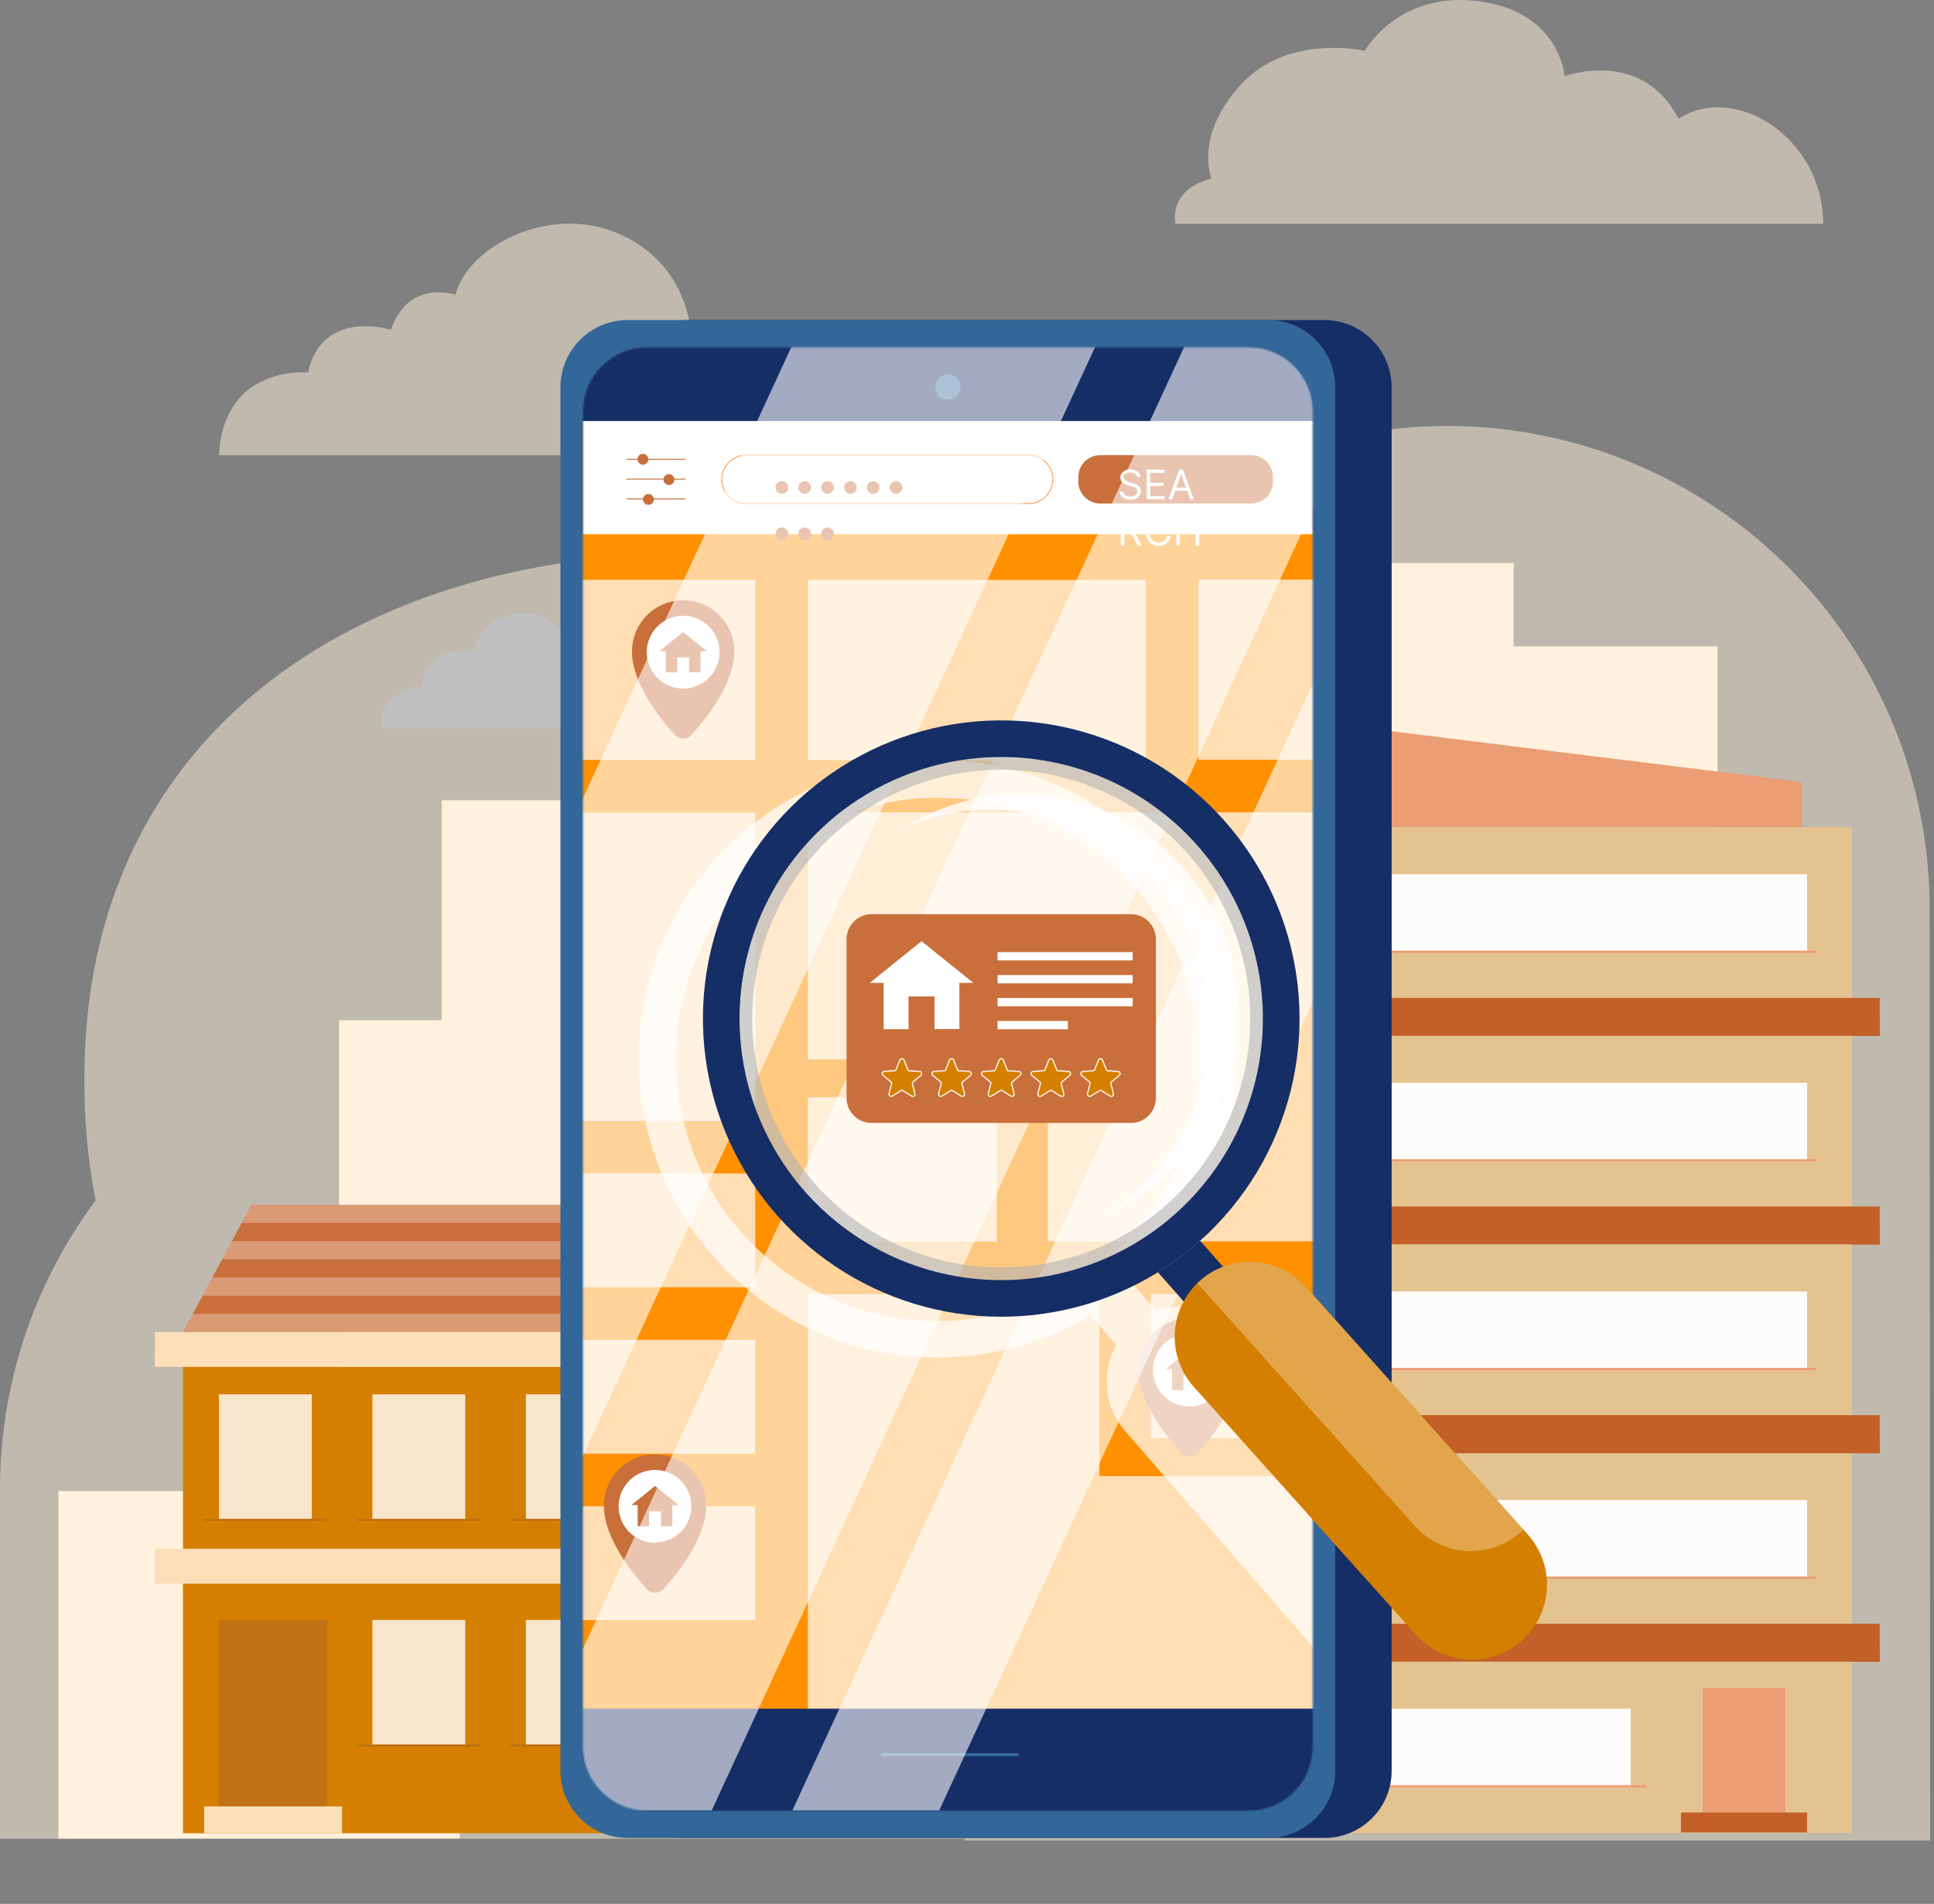 <svg width="1278" height="1258" viewBox="0 0 1278 1258" fill="none" xmlns="http://www.w3.org/2000/svg">
<rect x="0" y="0" width="1278" height="1258" fill="#808080" stroke="none"/>
<g opacity="0.5">
<path d="M637.711 986.745C638.124 944.631 630.184 902.855 614.347 863.824C598.51 824.797 575.089 789.296 545.442 759.367C515.792 729.442 480.501 705.686 441.61 689.471C402.723 673.26 361.001 664.911 318.863 664.911C276.725 664.911 235.004 673.26 196.114 689.471C157.223 705.686 121.933 729.442 92.284 759.367C62.635 789.296 39.215 824.797 23.378 863.824C7.541 902.855 -0.4 944.631 0.015 986.745V1214.95H638.112L637.711 986.745Z" fill="#FFF1DC"/>
<path d="M1275.1 603.271C1275.51 561.158 1267.57 519.377 1251.73 480.35C1235.89 441.323 1212.48 405.819 1182.83 375.892C1153.18 345.966 1117.89 322.21 1079 305.997C1040.11 289.784 998.385 281.437 956.25 281.437C914.11 281.437 872.391 289.784 833.5 305.997C794.609 322.21 759.319 345.966 729.669 375.892C700.022 405.819 676.601 441.323 660.764 480.35C644.927 519.377 636.987 561.158 637.4 603.271V1216.13H1275.47L1275.1 603.271Z" fill="#FFF1DC"/>
<path d="M873.165 711.996C873.636 765.938 863.412 819.44 843.083 869.412C822.753 919.384 792.724 964.836 754.725 1003.14C716.725 1041.46 671.513 1071.86 621.694 1092.62C571.875 1113.37 518.436 1124.05 464.462 1124.05C410.491 1124.05 357.051 1113.37 307.231 1092.62C257.412 1071.86 212.198 1041.46 174.2 1003.14C136.201 964.836 106.171 919.384 85.843 869.412C65.514 819.44 55.29 765.938 55.76 711.996C55.76 486.424 234.355 365.434 460.077 365.434C685.801 365.434 873.165 486.424 873.165 711.996Z" fill="#FFF1DC"/>
<path d="M1109.21 78.423C1084.63 31.321 1033.91 50.335 1033.91 50.335C1033.91 50.335 1030.82 5.803 973.403 0.415C922.956 -4.354 901.889 33.581 901.889 33.581C901.889 33.581 851.848 21.999 820.801 55.073C788.483 89.448 800.571 117.938 800.571 117.938C770.825 125.928 776.836 147.915 776.836 147.915H1204.76C1204.76 90.965 1146.51 54.33 1109.21 78.423Z" fill="#FFF1DC"/>
<path d="M144.684 300.774C147.782 240.666 203.554 246.116 203.554 246.116C212.85 203.504 258.335 217.873 258.335 217.873C269.675 184.149 301.001 194.74 301.001 194.74C308.561 163.06 366.379 131.132 415.365 157.578C465.995 184.923 456.697 241.749 456.697 241.749C456.697 241.749 503.176 261.414 485.64 300.774H144.684Z" fill="#FFF1DC"/>
<path d="M432.382 481.165C432.382 481.165 435.136 467.199 421.381 462.954C421.381 462.954 426.99 447.905 412.087 429.694C397.707 412.198 375.09 423.502 375.09 423.502C375.09 423.502 365.794 402.878 342.525 405.386C315.971 408.236 312.655 430.78 312.655 430.78C312.655 430.78 282.322 424.026 278.232 453.542C278.232 453.542 248.363 456.636 252.886 481.165H432.382Z" fill="white"/>
</g>
<path d="M303.76 985.227H38.562V1214.82H303.76V985.227Z" fill="#FFF1DC"/>
<path d="M560.067 528.789H291.924V1109.16H560.067V528.789Z" fill="#FFF1DC"/>
<path d="M385.248 674.12H224.035V960.017H385.248V674.12Z" fill="#FFF1DC"/>
<path d="M1000.21 371.999H838.996V657.894H1000.21V371.999Z" fill="#FFF1DC"/>
<path d="M1135.02 427.094H973.805V712.99H1135.02V427.094Z" fill="#FFF1DC"/>
<path d="M387.356 796.042H166.186L120.918 880.184H432.591L387.356 796.042Z" fill="#C96F3B"/>
<g style="mix-blend-mode:overlay" opacity="0.3">
<path d="M153.267 820.074L146.791 832.086H406.721L400.278 820.074H153.267Z" fill="white"/>
<path d="M393.798 808.058L387.355 796.042H166.187L159.711 808.058H393.798Z" fill="white"/>
<path d="M127.394 868.168L120.918 880.184H432.591L426.117 868.168H127.394Z" fill="white"/>
<path d="M419.673 856.152L413.195 844.105H140.314L133.869 856.152H419.673Z" fill="white"/>
</g>
<path d="M432.591 1046.21H120.918V1211.3H432.591V1046.21Z" fill="#D57F00"/>
<path d="M432.591 903.038H120.918V1023.38H432.591V903.038Z" fill="#D57F00"/>
<g style="mix-blend-mode:multiply" opacity="0.5">
<path d="M432.439 903.038H121.076V910.717H432.439V903.038Z" fill="#D57F00"/>
</g>
<g style="mix-blend-mode:multiply" opacity="0.5">
<path d="M432.439 1046.21H121.076V1053.89H432.439V1046.21Z" fill="#D57F00"/>
</g>
<path d="M451.092 1023.38H102.422V1046.23H451.092V1023.38Z" fill="#FCDFB9"/>
<g style="mix-blend-mode:multiply" opacity="0.7">
<path d="M451.092 1034.81H102.422V1046.24H451.092V1034.81Z" fill="#FCDFB9"/>
</g>
<path d="M451.092 880.185H102.422V903.039H451.092V880.185Z" fill="#FCDFB9"/>
<g style="mix-blend-mode:multiply" opacity="0.7">
<path d="M451.092 891.615H102.422V903.042H451.092V891.615Z" fill="#FCDFB9"/>
</g>
<path opacity="0.8" d="M206.033 921.311H144.684V1004.27H206.033V921.311Z" fill="white"/>
<path d="M134.953 1004.28H215.761" stroke="#BF7113" stroke-width="1.46" stroke-linecap="round" stroke-linejoin="round"/>
<path opacity="0.8" d="M307.455 921.311H246.105V1004.27H307.455V921.311Z" fill="white"/>
<path d="M236.367 1004.28H317.175" stroke="#BF7113" stroke-width="1.46" stroke-linecap="round" stroke-linejoin="round"/>
<path opacity="0.8" d="M408.86 921.311H347.51V1004.27H408.86V921.311Z" fill="white"/>
<path d="M337.787 1004.28H418.564" stroke="#BF7113" stroke-width="1.46" stroke-linecap="round" stroke-linejoin="round"/>
<path d="M216.32 1070.36H144.684V1193.55H216.32V1070.36Z" fill="#BF7113"/>
<path d="M226.048 1193.58H134.953V1211.32H226.048V1193.58Z" fill="#FCDFB9"/>
<path opacity="0.8" d="M307.455 1070.36H246.105V1153.32H307.455V1070.36Z" fill="white"/>
<path d="M236.367 1153.32H317.175" stroke="#BF7113" stroke-width="1.46" stroke-linecap="round" stroke-linejoin="round"/>
<path opacity="0.8" d="M408.86 1070.36H347.51V1153.32H408.86V1070.36Z" fill="white"/>
<path d="M337.787 1153.32H418.564" stroke="#BF7113" stroke-width="1.46" stroke-linecap="round" stroke-linejoin="round"/>
<path d="M1190.63 546.565H913.166V482.37L1190.63 516.743V546.565Z" fill="#EB9D73"/>
<g style="mix-blend-mode:multiply" opacity="0.4">
<path d="M1190.63 540.308H913.166V546.595H1190.63V540.308Z" fill="#EB9D73"/>
</g>
<path d="M1223.82 546.568H879.949V659.878H1223.82V546.568Z" fill="#E4C390"/>
<path d="M1242.14 659.351H861.674V684.434H1242.14V659.351Z" fill="#C26027"/>
<g style="mix-blend-mode:multiply" opacity="0.9">
<path d="M1242.14 671.895H861.674V684.438H1242.14V671.895Z" fill="#C26027"/>
</g>
<path opacity="0.95" d="M1194.13 577.625H909.633V628.848H1194.13V577.625Z" fill="white"/>
<path d="M904.303 628.848H1199.46" stroke="#EB9D73" stroke-width="1.46" stroke-linecap="round" stroke-linejoin="round"/>
<path d="M1223.82 684.438H879.949V797.748H1223.82V684.438Z" fill="#E4C390"/>
<g style="mix-blend-mode:multiply" opacity="0.5">
<path d="M1223.82 684.438H879.949V692.117H1223.82V684.438Z" fill="#E4C390"/>
</g>
<path d="M1242.14 797.189H861.674V822.273H1242.14V797.189Z" fill="#C26027"/>
<g style="mix-blend-mode:multiply" opacity="0.9">
<path d="M1242.14 809.729H861.674V822.273H1242.14V809.729Z" fill="#C26027"/>
</g>
<path opacity="0.95" d="M1194.13 715.469H909.633V766.691H1194.13V715.469Z" fill="white"/>
<path d="M904.303 766.69H1199.46" stroke="#EB9D73" stroke-width="1.46" stroke-linecap="round" stroke-linejoin="round"/>
<path d="M1223.82 822.273H879.949V935.583H1223.82V822.273Z" fill="#E4C390"/>
<g style="mix-blend-mode:multiply" opacity="0.5">
<path d="M1223.82 822.273H879.949V829.953H1223.82V822.273Z" fill="#E4C390"/>
</g>
<path opacity="0.95" d="M1194.13 853.334H909.633V904.553H1194.13V853.334Z" fill="white"/>
<path d="M904.303 904.557H1199.46" stroke="#EB9D73" stroke-width="1.46" stroke-linecap="round" stroke-linejoin="round"/>
<path d="M1223.82 960.143H879.949V1073.46H1223.82V960.143Z" fill="#E4C390"/>
<g style="mix-blend-mode:multiply" opacity="0.5">
<path d="M1223.82 960.143H879.949V967.826H1223.82V960.143Z" fill="#E4C390"/>
</g>
<path d="M1242.14 1072.9H861.674V1097.98H1242.14V1072.9Z" fill="#C26027"/>
<g style="mix-blend-mode:multiply" opacity="0.9">
<path d="M1242.14 1085.44H861.674V1097.99H1242.14V1085.44Z" fill="#C26027"/>
</g>
<path opacity="0.95" d="M1194.13 991.173H909.633V1042.39H1194.13V991.173Z" fill="white"/>
<path d="M904.303 1042.39H1199.46" stroke="#EB9D73" stroke-width="1.46" stroke-linecap="round" stroke-linejoin="round"/>
<path d="M1223.82 1097.98H879.949V1211.3H1223.82V1097.98Z" fill="#E4C390"/>
<g style="mix-blend-mode:multiply" opacity="0.5">
<path d="M1223.82 1097.98H879.949V1105.66H1223.82V1097.98Z" fill="#E4C390"/>
</g>
<path opacity="0.95" d="M1077.57 1129.04H914.16V1180.27H1077.57V1129.04Z" fill="white"/>
<path d="M904.303 1180.27H1087.42" stroke="#EB9D73" stroke-width="1.46" stroke-linecap="round" stroke-linejoin="round"/>
<path d="M1179.76 1115.36H1125.16V1197.58H1179.76V1115.36Z" fill="#EB9D73"/>
<path d="M1194.13 1197.57H1110.79V1210.77H1194.13V1197.57Z" fill="#C26027"/>
<path d="M1242.14 935.063H861.674V960.147H1242.14V935.063Z" fill="#C26027"/>
<g style="mix-blend-mode:multiply" opacity="0.9">
<path d="M1242.14 947.603H861.674V960.146H1242.14V947.603Z" fill="#C26027"/>
</g>
<path d="M919.609 1170.05V255.871C919.609 231.363 899.731 211.494 875.208 211.494H451.987C427.468 211.494 407.586 231.363 407.586 255.871V1170.05C407.586 1194.56 427.468 1214.42 451.987 1214.42H875.208C899.731 1214.42 919.609 1194.56 919.609 1170.05Z" fill="#162E66"/>
<path d="M882.37 1170.05V255.871C882.37 231.363 862.489 211.494 837.969 211.494H414.749C390.226 211.494 370.348 231.363 370.348 255.871V1170.05C370.348 1194.56 390.226 1214.42 414.749 1214.42H837.969C862.489 1214.42 882.37 1194.56 882.37 1170.05Z" fill="#336699"/>
<mask id="mask0_3028_1491" style="mask-type:luminance" maskUnits="userSpaceOnUse" x="385" y="229" width="483" height="968">
<path d="M867.467 1154.13V271.818C867.467 248.473 848.531 229.547 825.175 229.547H427.548C404.189 229.547 385.252 248.473 385.252 271.818V1154.13C385.252 1177.47 404.189 1196.4 427.548 1196.4H825.175C848.531 1196.4 867.467 1177.47 867.467 1154.13Z" fill="white"/>
</mask>
<g mask="url(#mask0_3028_1491)">
<path d="M419.211 229.544H833.601C854.795 229.544 871.99 249.983 871.99 275.191V1147.34C871.99 1172.55 854.795 1192.96 833.601 1192.96H421.878C400.684 1192.96 383.488 1172.55 383.488 1147.34V275.191C383.488 249.983 397.864 229.544 419.211 229.544Z" fill="#FF9000"/>
<path opacity="0.7" d="M499.086 502.095H361.328V383.083H499.086V502.095ZM499.086 775.326H361.328V850.546H499.086V775.326ZM499.086 885.294H361.328V960.514H499.086V885.294ZM499.086 995.257H361.328V1070.48H499.086V995.257ZM499.086 536.931H361.328V740.67H499.086V536.931ZM757.188 383.175H533.852V502.187H757.188V383.175ZM533.852 536.747V699.98H692.37V820.227H885.03V536.747H533.852ZM885.03 1138.58V975.348H726.512V855.097H533.852V1138.58H885.03ZM1015.32 382.961H791.985V501.969H1015.32V382.961ZM658.717 725.002H533.852V820.323H658.717V725.002ZM885.187 855.066H760.349V950.387H885.187V855.066Z" fill="white"/>
<path d="M785.973 931.186C800.315 931.186 811.939 919.567 811.939 905.234C811.939 890.9 800.315 879.282 785.973 879.282C771.632 879.282 760.008 890.9 760.008 905.234C760.008 919.567 771.632 931.186 785.973 931.186Z" fill="white"/>
<path d="M785.967 870.918C781.52 870.914 777.12 871.786 773.011 873.484C768.901 875.182 765.167 877.672 762.021 880.815C758.876 883.955 756.381 887.684 754.679 891.787C752.98 895.894 752.104 900.292 752.104 904.736C752.104 925.827 770.692 949.175 780.361 959.798C781.065 960.586 781.93 961.217 782.898 961.646C783.862 962.078 784.911 962.303 785.967 962.303C787.027 962.303 788.071 962.078 789.039 961.646C790.007 961.217 790.872 960.586 791.576 959.798C801.18 949.205 819.803 926.011 819.803 904.706C819.795 895.741 816.225 887.148 809.881 880.815C803.537 874.478 794.936 870.918 785.967 870.918ZM785.967 929.261C781.211 929.269 776.562 927.866 772.601 925.227C768.645 922.592 765.557 918.84 763.732 914.45C761.907 910.06 761.428 905.226 762.35 900.564C763.276 895.898 765.565 891.615 768.924 888.25C772.287 884.888 776.569 882.594 781.233 881.664C785.902 880.735 790.734 881.209 795.131 883.026C799.527 884.846 803.285 887.925 805.929 891.879C808.569 895.829 809.981 900.476 809.981 905.233C809.985 908.385 809.369 911.509 808.163 914.427C806.958 917.341 805.19 919.991 802.959 922.221C800.729 924.454 798.081 926.225 795.165 927.433C792.25 928.642 789.123 929.261 785.967 929.261Z" fill="#C96F3B"/>
<path d="M785.971 891.921L770.264 904.553H774.477V918.584L782.037 918.553V908.641H789.908V918.553L797.435 918.523V904.553H801.651L785.971 891.921Z" fill="#C96F3B"/>
<path d="M432.837 1021.15C447.178 1021.15 458.802 1009.53 458.802 995.196C458.802 980.862 447.178 969.244 432.837 969.244C418.496 969.244 406.871 980.862 406.871 995.196C406.871 1009.53 418.496 1021.15 432.837 1021.15Z" fill="white"/>
<path d="M432.844 961.007C428.402 961.007 424.002 961.883 419.896 963.581C415.79 965.282 412.059 967.772 408.918 970.912C405.777 974.052 403.286 977.78 401.583 981.884C399.884 985.987 399.008 990.385 399.008 994.825C399.008 1015.91 417.6 1039.26 427.265 1049.88C427.969 1050.67 428.83 1051.3 429.795 1051.73C430.759 1052.16 431.803 1052.39 432.86 1052.39C433.916 1052.39 434.96 1052.16 435.924 1051.73C436.889 1051.3 437.75 1050.67 438.454 1049.88C448.088 1039.29 466.711 1016.1 466.711 994.795C466.707 990.351 465.827 985.957 464.125 981.853C462.418 977.753 459.923 974.029 456.778 970.889C453.633 967.753 449.902 965.263 445.796 963.569C441.687 961.875 437.287 961.003 432.844 961.007ZM432.844 1019.35C428.088 1019.35 423.439 1017.94 419.483 1015.3C415.53 1012.66 412.446 1008.9 410.628 1004.51C408.807 1000.11 408.333 995.284 409.266 990.618C410.196 985.957 412.488 981.677 415.855 978.316C419.219 974.958 423.508 972.671 428.172 971.746C432.84 970.824 437.673 971.302 442.066 973.126C446.458 974.95 450.212 978.036 452.852 981.991C455.489 985.949 456.893 990.595 456.889 995.349C456.847 1001.69 454.295 1007.76 449.791 1012.23C445.284 1016.7 439.192 1019.21 432.844 1019.2V1019.35Z" fill="#C96F3B"/>
<path d="M432.841 981.85L417.16 994.485H421.377V1008.51L428.903 1008.48V998.573H436.774V1008.48L444.304 1008.45V994.485H448.548L432.841 981.85Z" fill="#C96F3B"/>
<path d="M451.428 456.877C465.77 456.877 477.394 445.259 477.394 430.925C477.394 416.596 465.77 404.978 451.428 404.978C437.087 404.978 425.463 416.596 425.463 430.925C425.463 445.259 437.087 456.877 451.428 456.877Z" fill="white"/>
<path d="M451.428 396.613C442.455 396.613 433.85 400.178 427.506 406.518C421.158 412.859 417.596 421.46 417.596 430.432C417.596 451.519 436.184 474.839 445.853 485.49C446.557 486.274 447.422 486.901 448.386 487.329C449.347 487.758 450.391 487.98 451.444 487.98C452.5 487.98 453.544 487.758 454.505 487.329C455.469 486.901 456.334 486.274 457.038 485.49C466.672 474.9 485.265 451.706 485.265 430.401C485.257 421.437 481.687 412.844 475.343 406.507C468.999 400.174 460.397 396.613 451.428 396.613ZM451.428 454.957C446.676 454.957 442.027 453.549 438.07 450.907C434.118 448.268 431.038 444.513 429.216 440.122C427.395 435.732 426.921 430.898 427.846 426.236C428.776 421.574 431.064 417.295 434.428 413.934C437.791 410.572 442.077 408.285 446.737 407.356C451.401 406.43 456.238 406.904 460.631 408.725C465.023 410.541 468.781 413.624 471.421 417.574C474.065 421.529 475.473 426.171 475.473 430.925C475.465 437.296 472.929 443.404 468.421 447.909C463.914 452.414 457.803 454.949 451.428 454.957Z" fill="#C96F3B"/>
<path d="M451.432 417.613L435.756 430.218H439.938V444.276L447.499 444.246V434.337H455.37V444.215H462.896V430.218H467.113L451.432 417.613Z" fill="#C96F3B"/>
<path d="M867.464 270.453H385.252V352.983H867.464V270.453Z" fill="white"/>
<path d="M877.348 221.585H375.334V278.194H877.348V221.585Z" fill="#162E66"/>
<path d="M626.342 264.041C630.945 264.041 634.675 260.311 634.675 255.71C634.675 251.11 630.945 247.38 626.342 247.38C621.738 247.38 618.008 251.11 618.008 255.71C618.008 260.311 621.738 264.041 626.342 264.041Z" fill="#336699"/>
<path d="M877.348 1129.01H375.334V1201.75H877.348V1129.01Z" fill="#162E66"/>
<path d="M582.928 1159.39H672.472" stroke="#336699" stroke-width="2" stroke-linecap="round" stroke-linejoin="round"/>
<path d="M826.774 300.737H727.006C719.047 300.737 712.596 307.184 712.596 315.137V318.296C712.596 326.249 719.047 332.696 727.006 332.696H826.774C834.733 332.696 841.184 326.249 841.184 318.296V315.137C841.184 307.184 834.733 300.737 826.774 300.737Z" fill="#C96F3B"/>
<path d="M751.322 315.241C751.207 314.277 750.744 313.528 749.929 312.995C749.118 312.462 748.12 312.195 746.941 312.195C746.076 312.195 745.319 312.335 744.672 312.614C744.029 312.893 743.528 313.277 743.168 313.766C742.812 314.255 742.633 314.81 742.633 315.432C742.633 315.952 742.759 316.4 743.004 316.774C743.26 317.142 743.581 317.45 743.976 317.698C744.37 317.939 744.783 318.139 745.215 318.297C745.648 318.45 746.046 318.573 746.405 318.669L748.387 319.202C748.896 319.335 749.459 319.519 750.082 319.754C750.71 319.989 751.311 320.309 751.885 320.715C752.462 321.115 752.937 321.629 753.312 322.258C753.687 322.886 753.874 323.657 753.874 324.571C753.874 325.625 753.599 326.576 753.044 327.427C752.497 328.277 751.697 328.953 750.645 329.455C749.596 329.956 748.322 330.207 746.826 330.207C745.43 330.207 744.217 329.982 743.195 329.531C742.181 329.08 741.381 328.452 740.796 327.646C740.218 326.84 739.889 325.904 739.816 324.838H742.254C742.315 325.574 742.564 326.183 742.996 326.666C743.432 327.141 743.987 327.497 744.653 327.732C745.326 327.96 746.049 328.074 746.826 328.074C747.725 328.074 748.537 327.928 749.252 327.637C749.971 327.338 750.542 326.926 750.959 326.399C751.38 325.866 751.586 325.244 751.586 324.533C751.586 323.886 751.406 323.359 751.043 322.953C750.683 322.546 750.205 322.216 749.616 321.962C749.026 321.708 748.387 321.487 747.702 321.296L745.3 320.611C743.777 320.173 742.571 319.548 741.68 318.735C740.792 317.923 740.348 316.86 740.348 315.546C740.348 314.455 740.643 313.502 741.232 312.69C741.829 311.871 742.633 311.237 743.635 310.786C744.645 310.329 745.77 310.101 747.014 310.101C748.273 310.101 749.39 310.326 750.369 310.776C751.345 311.221 752.122 311.83 752.692 312.604C753.27 313.379 753.576 314.258 753.607 315.241H751.322ZM757.758 329.864V310.367H769.532V312.462H760.119V319.049H768.92V321.144H760.119V327.77H769.681V329.864H757.758ZM774.586 329.864H772.111L779.274 310.367H781.715L788.878 329.864H786.398L780.571 313.451H780.418L774.586 329.864ZM775.501 322.248H785.484V324.343H775.501V322.248ZM740.654 360.459V340.962H747.243C748.77 340.962 750.017 341.222 750.997 341.742C751.977 342.256 752.7 342.964 753.17 343.865C753.637 344.766 753.874 345.791 753.874 346.94C753.874 348.089 753.637 349.108 753.17 349.996C752.7 350.884 751.977 351.583 751.005 352.09C750.037 352.592 748.793 352.842 747.282 352.842H741.948V350.71H747.205C748.246 350.71 749.084 350.558 749.719 350.253C750.362 349.948 750.825 349.517 751.112 348.959C751.403 348.394 751.548 347.721 751.548 346.94C751.548 346.159 751.403 345.477 751.112 344.893C750.821 344.309 750.354 343.859 749.711 343.541C749.069 343.218 748.223 343.056 747.167 343.056H743.015V360.459H740.654ZM749.834 351.7L754.636 360.459H751.892L747.167 351.7H749.834ZM773.507 347.054H771.146C771.005 346.375 770.76 345.779 770.412 345.265C770.067 344.751 769.65 344.319 769.153 343.97C768.667 343.614 768.124 343.348 767.527 343.17C766.93 342.993 766.306 342.903 765.66 342.903C764.477 342.903 763.406 343.202 762.449 343.798C761.496 344.395 760.739 345.274 760.173 346.436C759.614 347.597 759.335 349.022 759.335 350.71C759.335 352.398 759.614 353.823 760.173 354.984C760.739 356.146 761.496 357.025 762.449 357.622C763.406 358.218 764.477 358.517 765.66 358.517C766.306 358.517 766.93 358.427 767.527 358.25C768.124 358.072 768.667 357.809 769.153 357.46C769.65 357.104 770.067 356.669 770.412 356.155C770.76 355.635 771.005 355.038 771.146 354.366H773.507C773.328 355.362 773.006 356.254 772.535 357.041C772.065 357.828 771.483 358.497 770.783 359.05C770.083 359.595 769.298 360.011 768.43 360.297C767.565 360.582 766.643 360.725 765.66 360.725C763.995 360.725 762.514 360.319 761.221 359.506C759.924 358.694 758.906 357.539 758.164 356.041C757.418 354.543 757.046 352.766 757.046 350.71C757.046 348.654 757.418 346.877 758.164 345.379C758.906 343.881 759.924 342.726 761.221 341.913C762.514 341.101 763.995 340.695 765.66 340.695C766.643 340.695 767.565 340.838 768.43 341.123C769.298 341.409 770.083 341.828 770.783 342.38C771.483 342.926 772.065 343.592 772.535 344.379C773.006 345.16 773.328 346.052 773.507 347.054ZM777.326 360.459V340.962H779.687V349.644H790.087V340.962H792.452V360.459H790.087V351.738H779.687V360.459H777.326Z" fill="white"/>
<path d="M679.727 332.727H492.951C488.708 332.719 484.64 331.028 481.644 328.027C478.645 325.025 476.961 320.957 476.961 316.717C476.961 312.479 478.648 308.414 481.644 305.417C484.644 302.421 488.712 300.737 492.951 300.737H679.727C683.97 300.737 688.038 302.42 691.041 305.416C694.045 308.412 695.736 312.476 695.744 316.717C695.736 320.961 694.045 325.028 691.045 328.029C688.041 331.03 683.97 332.719 679.727 332.727Z" fill="white" stroke="#FFA766" stroke-width="0.7" stroke-linecap="round" stroke-linejoin="round"/>
<path d="M516.664 326.285C515.895 326.285 515.195 326.097 514.56 325.723C513.925 325.342 513.416 324.835 513.037 324.2C512.662 323.565 512.475 322.864 512.475 322.096C512.475 321.322 512.662 320.62 513.037 319.992C513.416 319.357 513.925 318.853 514.56 318.478C515.195 318.098 515.895 317.907 516.664 317.907C517.441 317.907 518.141 318.098 518.769 318.478C519.404 318.853 519.909 319.357 520.284 319.992C520.667 320.62 520.858 321.322 520.858 322.096C520.858 322.864 520.667 323.565 520.284 324.2C519.909 324.835 519.404 325.342 518.769 325.723C518.141 326.097 517.441 326.285 516.664 326.285ZM531.752 326.285C530.986 326.285 530.282 326.097 529.647 325.723C529.012 325.342 528.503 324.835 528.124 324.2C527.749 323.565 527.562 322.864 527.562 322.096C527.562 321.322 527.749 320.62 528.124 319.992C528.503 319.357 529.012 318.853 529.647 318.478C530.282 318.098 530.986 317.907 531.752 317.907C532.528 317.907 533.229 318.098 533.856 318.478C534.491 318.853 534.997 319.357 535.372 319.992C535.754 320.62 535.945 321.322 535.945 322.096C535.945 322.864 535.754 323.565 535.372 324.2C534.997 324.835 534.491 325.342 533.856 325.723C533.229 326.097 532.528 326.285 531.752 326.285ZM546.839 326.285C546.074 326.285 545.37 326.097 544.735 325.723C544.099 325.342 543.594 324.835 543.212 324.2C542.837 323.565 542.649 322.864 542.649 322.096C542.649 321.322 542.837 320.62 543.212 319.992C543.594 319.357 544.099 318.853 544.735 318.478C545.37 318.098 546.074 317.907 546.839 317.907C547.616 317.907 548.316 318.098 548.947 318.478C549.583 318.853 550.084 319.357 550.459 319.992C550.841 320.62 551.033 321.322 551.033 322.096C551.033 322.864 550.841 323.565 550.459 324.2C550.084 324.835 549.583 325.342 548.947 325.723C548.316 326.097 547.616 326.285 546.839 326.285ZM561.93 326.285C561.161 326.285 560.457 326.097 559.822 325.723C559.187 325.342 558.682 324.835 558.299 324.2C557.924 323.565 557.736 322.864 557.736 322.096C557.736 321.322 557.924 320.62 558.299 319.992C558.682 319.357 559.187 318.853 559.822 318.478C560.457 318.098 561.161 317.907 561.93 317.907C562.703 317.907 563.403 318.098 564.035 318.478C564.67 318.853 565.175 319.357 565.55 319.992C565.929 320.62 566.12 321.322 566.12 322.096C566.12 322.864 565.929 323.565 565.55 324.2C565.175 324.835 564.67 325.342 564.035 325.723C563.403 326.097 562.703 326.285 561.93 326.285ZM577.017 326.285C576.248 326.285 575.548 326.097 574.913 325.723C574.278 325.342 573.769 324.835 573.386 324.2C573.011 323.565 572.824 322.864 572.824 322.096C572.824 321.322 573.011 320.62 573.386 319.992C573.769 319.357 574.278 318.853 574.913 318.478C575.548 318.098 576.248 317.907 577.017 317.907C577.79 317.907 578.494 318.098 579.122 318.478C579.757 318.853 580.262 319.357 580.637 319.992C581.016 320.62 581.207 321.322 581.207 322.096C581.207 322.864 581.016 323.565 580.637 324.2C580.262 324.835 579.757 325.342 579.122 325.723C578.494 326.097 577.79 326.285 577.017 326.285ZM592.105 326.285C591.336 326.285 590.635 326.097 590 325.723C589.365 325.342 588.856 324.835 588.474 324.2C588.099 323.565 587.915 322.864 587.915 322.096C587.915 321.322 588.099 320.62 588.474 319.992C588.856 319.357 589.365 318.853 590 318.478C590.635 318.098 591.336 317.907 592.105 317.907C592.878 317.907 593.582 318.098 594.209 318.478C594.844 318.853 595.349 319.357 595.724 319.992C596.103 320.62 596.295 321.322 596.295 322.096C596.295 322.864 596.103 323.565 595.724 324.2C595.349 324.835 594.844 325.342 594.209 325.723C593.582 326.097 592.878 326.285 592.105 326.285ZM516.664 356.879C515.895 356.879 515.195 356.692 514.56 356.317C513.925 355.936 513.416 355.429 513.037 354.794C512.662 354.16 512.475 353.458 512.475 352.69C512.475 351.916 512.662 351.215 513.037 350.586C513.416 349.952 513.925 349.447 514.56 349.073C515.195 348.692 515.895 348.502 516.664 348.502C517.441 348.502 518.141 348.692 518.769 349.073C519.404 349.447 519.909 349.952 520.284 350.586C520.667 351.215 520.858 351.916 520.858 352.69C520.858 353.458 520.667 354.16 520.284 354.794C519.909 355.429 519.404 355.936 518.769 356.317C518.141 356.692 517.441 356.879 516.664 356.879ZM531.752 356.879C530.986 356.879 530.282 356.692 529.647 356.317C529.012 355.936 528.503 355.429 528.124 354.794C527.749 354.16 527.562 353.458 527.562 352.69C527.562 351.916 527.749 351.215 528.124 350.586C528.503 349.952 529.012 349.447 529.647 349.073C530.282 348.692 530.986 348.502 531.752 348.502C532.528 348.502 533.229 348.692 533.856 349.073C534.491 349.447 534.997 349.952 535.372 350.586C535.754 351.215 535.945 351.916 535.945 352.69C535.945 353.458 535.754 354.16 535.372 354.794C534.997 355.429 534.491 355.936 533.856 356.317C533.229 356.692 532.528 356.879 531.752 356.879ZM546.839 356.879C546.074 356.879 545.37 356.692 544.735 356.317C544.099 355.936 543.594 355.429 543.212 354.794C542.837 354.16 542.649 353.458 542.649 352.69C542.649 351.916 542.837 351.215 543.212 350.586C543.594 349.952 544.099 349.447 544.735 349.073C545.37 348.692 546.074 348.502 546.839 348.502C547.616 348.502 548.316 348.692 548.947 349.073C549.583 349.447 550.084 349.952 550.459 350.586C550.841 351.215 551.033 351.916 551.033 352.69C551.033 353.458 550.841 354.16 550.459 354.794C550.084 355.429 549.583 355.936 548.947 356.317C548.316 356.692 547.616 356.879 546.839 356.879Z" fill="#C96F3B"/>
<path d="M414.279 303.468H452.604" stroke="#C96F3B" stroke-width="0.64" stroke-linecap="round" stroke-linejoin="round"/>
<path d="M414.279 316.535H452.604" stroke="#C96F3B" stroke-width="0.64" stroke-linecap="round" stroke-linejoin="round"/>
<path d="M414.279 329.633H452.604" stroke="#C96F3B" stroke-width="0.64" stroke-linecap="round" stroke-linejoin="round"/>
<path d="M424.843 307.06C426.829 307.06 428.436 305.451 428.436 303.467C428.436 301.483 426.829 299.875 424.843 299.875C422.857 299.875 421.25 301.483 421.25 303.467C421.25 305.451 422.857 307.06 424.843 307.06Z" fill="#C96F3B"/>
<path d="M445.643 316.875C445.643 317.585 445.429 318.28 445.035 318.87C444.64 319.461 444.078 319.922 443.424 320.193C442.766 320.465 442.042 320.537 441.346 320.398C440.65 320.259 440.007 319.917 439.506 319.415C439.004 318.912 438.66 318.272 438.522 317.575C438.384 316.879 438.453 316.157 438.725 315.5C438.997 314.844 439.46 314.283 440.049 313.888C440.642 313.493 441.335 313.282 442.046 313.282C442.999 313.282 443.913 313.661 444.587 314.335C445.264 315.008 445.643 315.922 445.643 316.875Z" fill="#C96F3B"/>
<path d="M432.094 330.001C432.094 330.712 431.88 331.406 431.486 331.997C431.092 332.588 430.529 333.048 429.875 333.32C429.217 333.592 428.494 333.663 427.797 333.525C427.101 333.386 426.458 333.044 425.957 332.541C425.455 332.039 425.111 331.399 424.973 330.702C424.836 330.005 424.904 329.283 425.176 328.626C425.448 327.97 425.911 327.409 426.5 327.015C427.093 326.62 427.786 326.409 428.497 326.409C429.45 326.409 430.365 326.787 431.038 327.461C431.715 328.135 432.094 329.049 432.094 330.001Z" fill="#C96F3B"/>
<g style="mix-blend-mode:soft-light" opacity="0.6">
<path d="M379.451 539.906L380.846 971.382L725.548 225.178H524.829L379.451 539.906Z" fill="white"/>
<path d="M871.584 271.196C871.584 245.771 854.358 225.178 833.068 225.178H784.393L381.252 1097.95L381.438 1150.41C381.438 1175.8 398.667 1196.4 419.953 1196.4H470.239L871.584 327.341V271.196Z" fill="white"/>
<path d="M871.643 652.845V442.73L523.529 1196.4H620.573L871.643 652.845Z" fill="white"/>
</g>
<g style="mix-blend-mode:multiply" opacity="0.7">
<path d="M957.716 1116.01C959.285 1114.61 960.765 1113.12 962.147 1111.55C962.549 1111.11 962.923 1110.65 963.264 1110.22C964.37 1108.95 965.403 1107.63 966.36 1106.25L967.106 1105.17C968.189 1103.45 969.172 1101.67 970.048 1099.84L970.419 1098.91C971.154 1097.32 971.785 1095.69 972.309 1094.02C972.309 1093.61 972.589 1093.21 972.711 1092.78C973.867 1088.83 974.533 1084.75 974.697 1080.64C974.712 1080.35 974.712 1080.06 974.697 1079.77C974.697 1077.85 974.697 1075.9 974.51 1073.98C974.51 1073.83 974.51 1073.67 974.51 1073.52C974.303 1071.35 973.94 1069.2 973.427 1067.08C971.575 1059.3 967.852 1052.09 962.579 1046.08L818.223 880.184C811.637 872.658 802.929 867.3 793.24 864.814C783.552 862.325 773.336 862.825 763.938 866.248L748.973 848.752C787.394 815.439 811.469 768.595 816.187 717.98C820.909 667.366 805.902 616.881 774.304 577.051C742.702 537.217 696.943 511.109 646.557 504.164C596.172 497.219 545.048 509.969 503.838 539.764C462.629 569.559 434.513 614.097 425.345 664.1C416.177 714.102 426.665 765.711 454.628 808.173C482.591 850.634 525.867 880.677 575.441 892.039C625.019 903.401 677.069 895.206 720.746 869.159L737.54 888.792C736.626 890.452 735.799 892.158 735.061 893.902C733.369 898.051 732.233 902.403 731.682 906.847C731.697 906.962 731.697 907.076 731.682 907.187C731.185 911.513 731.257 915.888 731.9 920.194C731.885 920.461 731.885 920.733 731.9 921.001C732.206 922.848 732.619 924.68 733.14 926.481C733.14 926.791 733.293 927.131 733.389 927.441C734.012 929.445 734.758 931.41 735.619 933.326C735.619 933.636 735.929 933.912 736.052 934.191C736.828 935.793 737.689 937.353 738.623 938.868L739.522 940.294C740.705 942.088 741.998 943.805 743.394 945.434L887.598 1111.3C896.115 1121.14 908.172 1127.23 921.155 1128.24C927.74 1128.72 934.36 1127.9 940.627 1125.83C946.899 1123.75 952.696 1120.45 957.685 1116.13L957.716 1116.01ZM606.197 872.317C572.089 869.652 539.538 856.936 512.662 835.78C485.786 814.62 465.793 785.972 455.209 753.458C444.626 720.944 443.929 686.021 453.204 653.109C462.479 620.197 481.313 590.773 507.324 568.561C533.332 546.35 565.347 532.345 599.321 528.318C633.295 524.295 667.698 530.429 698.182 545.948C728.667 561.467 753.863 585.675 770.581 615.508C787.298 645.342 794.786 679.458 792.104 713.544C788.515 759.237 766.911 801.633 732.046 831.409C697.184 861.185 651.914 875.901 606.197 872.317Z" fill="white"/>
</g>
</g>
<path opacity="0.5" d="M789.861 801.205C860.683 730.421 860.683 615.658 789.861 544.87C719.036 474.086 604.211 474.086 533.389 544.87C462.563 615.658 462.563 730.421 533.389 801.205C604.211 871.989 719.036 871.989 789.861 801.205Z" fill="white"/>
<g style="mix-blend-mode:multiply" opacity="0.6">
<path d="M673.101 492.126C637.305 489.858 601.64 498.249 570.616 516.242C539.592 534.231 514.602 561.013 498.807 593.198C483.011 625.383 477.119 661.527 481.875 697.058C486.635 732.59 501.826 765.915 525.53 792.815C549.238 819.719 580.392 838.989 615.059 848.194C649.722 857.4 686.34 856.126 720.279 844.531C754.219 832.939 783.958 811.546 805.733 783.059C827.509 754.576 840.343 720.276 842.615 684.499C844.123 660.743 840.936 636.921 833.233 614.396C825.531 591.871 813.466 571.086 797.725 553.219C781.983 535.356 762.874 520.766 741.493 510.284C720.107 499.801 696.87 493.633 673.101 492.126ZM651.195 837.138C618.717 835.077 587.586 823.436 561.727 803.691C535.872 783.943 516.458 756.977 505.935 726.203C495.413 695.425 494.257 662.223 502.618 630.791C510.974 599.363 528.469 571.113 552.892 549.62C577.312 528.124 607.563 514.353 639.815 510.043C672.067 505.729 704.875 511.075 734.089 525.401C763.303 539.723 787.612 562.386 803.939 590.517C820.27 618.649 827.884 650.987 825.822 683.444C823.051 726.968 803.097 767.609 770.347 796.433C737.601 825.253 694.742 839.896 651.195 837.138Z" fill="#B2B2B2"/>
</g>
<path opacity="0.8" d="M683.198 525.076C653.199 523.137 623.346 530.644 597.836 546.538C631.362 532.285 669.037 531.218 703.317 543.547C737.601 555.873 765.958 580.689 782.714 613.02C799.469 645.354 803.387 682.817 793.688 717.916C783.984 753.012 761.378 783.155 730.388 802.303C760.379 789.622 785.205 767.188 800.847 738.644C816.489 710.095 822.025 677.107 816.565 645.025C811.105 612.939 794.962 583.637 770.756 561.866C746.551 540.094 715.699 527.133 683.198 525.076Z" fill="white"/>
<path d="M674.091 476.392C635.177 473.925 596.409 483.05 562.683 502.612C528.958 522.169 501.794 551.287 484.629 586.276C467.464 621.268 461.067 660.559 466.244 699.184C471.421 737.809 487.947 774.029 513.725 803.27C539.503 832.507 573.374 853.449 611.063 863.445C648.749 873.438 688.555 872.038 725.444 859.422C762.338 846.806 794.655 823.535 818.314 792.558C841.972 761.581 855.908 724.287 858.356 685.394C861.632 633.261 844.061 581.962 809.509 542.77C774.957 503.579 726.248 479.704 674.091 476.392ZM650.666 845.532C616.527 843.368 583.797 831.134 556.611 810.379C529.428 789.621 509.015 761.275 497.949 728.922C486.887 696.572 485.67 661.664 494.456 628.622C503.241 595.58 521.63 565.881 547.305 543.287C572.976 520.689 604.777 506.21 638.682 501.675C672.587 497.143 707.078 502.761 737.788 517.821C768.502 532.881 794.055 556.702 811.22 586.276C828.385 615.853 836.389 649.851 834.22 683.971C831.312 729.721 810.34 772.446 775.918 802.742C741.496 833.042 696.441 848.431 650.666 845.532Z" fill="#162E66"/>
<g style="mix-blend-mode:multiply" opacity="0.4">
<path d="M673.101 492.126C637.305 489.858 601.64 498.249 570.616 516.242C539.592 534.231 514.602 561.013 498.807 593.198C483.011 625.383 477.119 661.527 481.875 697.058C486.635 732.59 501.826 765.915 525.53 792.815C549.238 819.719 580.392 838.989 615.059 848.194C649.722 857.4 686.34 856.126 720.279 844.531C754.219 832.939 783.958 811.546 805.733 783.059C827.509 754.576 840.343 720.276 842.615 684.499C844.123 660.743 840.936 636.921 833.233 614.396C825.531 591.871 813.466 571.086 797.725 553.219C781.983 535.356 762.874 520.766 741.493 510.284C720.107 499.801 696.87 493.633 673.101 492.126ZM650.667 845.533C616.528 843.368 583.794 831.134 556.611 810.38C529.429 789.622 509.015 761.276 497.95 728.922C486.888 696.573 485.671 661.668 494.456 628.623C503.241 595.581 521.631 565.881 547.302 543.287C572.977 520.689 604.777 506.211 638.683 501.679C672.588 497.143 707.079 502.765 737.789 517.821C768.499 532.881 794.055 556.703 811.22 586.28C828.381 615.853 836.386 649.851 834.22 683.972C831.312 729.722 810.34 772.447 775.918 802.743C741.497 833.043 696.441 848.432 650.667 845.533Z" fill="#162E66"/>
</g>
<path d="M793.072 819.829C784.417 827.581 775.084 834.545 765.189 840.641L812.935 894.835C814.442 896.544 816.271 897.94 818.318 898.942C820.369 899.948 822.592 900.537 824.869 900.682C827.146 900.824 829.426 900.518 831.584 899.78C833.742 899.046 835.732 897.891 837.442 896.384C839.157 894.877 840.553 893.045 841.556 890.999C842.558 888.953 843.151 886.731 843.293 884.456C843.438 882.18 843.132 879.901 842.394 877.744C841.655 875.587 840.5 873.595 838.992 871.885L793.072 819.829Z" fill="#162E66"/>
<g style="mix-blend-mode:multiply" opacity="0.4">
<path d="M793.072 819.829C784.417 827.581 775.084 834.545 765.189 840.641L771.384 847.639C781.249 841.463 790.577 834.469 799.271 826.736L793.072 819.829Z" fill="#162E66"/>
</g>
<path d="M935.783 1080.24L789.069 916.539C784.692 911.701 781.313 906.048 779.128 899.903C776.94 893.757 775.991 887.241 776.331 880.724C776.668 874.211 778.294 867.829 781.107 861.943C783.919 856.057 787.868 850.784 792.727 846.428C797.564 842.068 803.215 838.703 809.356 836.527C815.494 834.347 822.006 833.402 828.511 833.743C835.02 834.079 841.394 835.701 847.276 838.504C853.153 841.307 858.425 845.242 862.784 850.084L1009.46 1013.78C1013.82 1018.62 1017.19 1024.26 1019.37 1030.4C1021.55 1036.54 1022.5 1043.04 1022.15 1049.55C1021.82 1056.05 1020.2 1062.42 1017.39 1068.3C1014.59 1074.18 1010.65 1079.44 1005.81 1083.8C1000.9 1088.21 995.16 1091.61 988.927 1093.78C982.69 1095.95 976.082 1096.85 969.493 1096.43C956.552 1095.63 944.446 1089.79 935.783 1080.14V1080.24Z" fill="#D57F00"/>
<g style="mix-blend-mode:overlay" opacity="0.3">
<path d="M968.75 1024.78C975.343 1025.2 981.959 1024.29 988.199 1022.13C994.44 1019.95 1000.18 1016.56 1005.09 1012.14C1005.62 1011.67 1006.09 1011.15 1006.58 1010.65L862.783 850.179C858.429 845.329 853.168 841.386 847.29 838.576C841.413 835.765 835.038 834.136 828.53 833.788C822.025 833.44 815.513 834.377 809.371 836.549C803.226 838.717 797.571 842.075 792.727 846.431L791.238 847.918L935.071 1008.39C943.699 1018.07 955.802 1023.96 968.75 1024.78Z" fill="white"/>
</g>
<g style="mix-blend-mode:multiply" opacity="0.5">
<path d="M1007.92 1053.36C1003.08 1057.72 997.426 1061.08 991.288 1063.26C985.147 1065.44 978.638 1066.38 972.13 1066.04C965.625 1065.7 959.246 1064.09 953.369 1061.28C947.488 1058.48 942.219 1054.55 937.861 1049.7L791.025 886.035C785.66 880.085 781.822 872.922 779.836 865.166C776.45 873.744 775.524 883.098 777.166 892.173C778.807 901.252 782.955 909.688 789.134 916.542L935.844 1080.24C943.267 1088.48 953.239 1094 964.171 1095.91C975.103 1097.82 986.356 1096.01 996.136 1090.76C1005.91 1085.52 1013.65 1077.15 1018.11 1067C1022.56 1056.84 1023.48 1045.49 1020.71 1034.75C1017.95 1041.86 1013.57 1048.23 1007.92 1053.36Z" fill="#D57F00"/>
</g>
<path d="M747.244 604.04H575.992C566.839 604.04 559.416 611.459 559.416 620.611V725.435C559.416 734.586 566.839 742.005 575.992 742.005H747.244C756.4 742.005 763.823 734.586 763.823 725.435V620.611C763.823 611.459 756.4 604.04 747.244 604.04Z" fill="#C96F3B"/>
<path d="M597.029 700.6L599.662 707.166C599.739 707.357 599.865 707.522 600.029 707.64C600.194 707.763 600.389 707.831 600.592 707.847L607.69 708.344C607.896 708.363 608.099 708.443 608.264 708.577C608.428 708.707 608.551 708.883 608.616 709.086C608.685 709.285 608.688 709.503 608.635 709.705C608.577 709.908 608.466 710.092 608.306 710.233L602.853 714.784C602.7 714.914 602.585 715.086 602.524 715.277C602.463 715.469 602.459 715.675 602.513 715.87L604.219 722.742C604.284 722.953 604.28 723.178 604.212 723.389C604.143 723.595 604.013 723.779 603.833 723.909C603.657 724.039 603.442 724.111 603.221 724.111C603.002 724.115 602.788 724.046 602.604 723.92L596.597 720.172C596.429 720.054 596.226 719.989 596.023 719.989C595.817 719.989 595.618 720.054 595.449 720.172L589.438 723.92C589.254 724.027 589.044 724.081 588.833 724.073C588.619 724.062 588.416 723.989 588.244 723.863C588.072 723.74 587.942 723.565 587.865 723.366C587.793 723.167 587.777 722.949 587.827 722.742L589.56 715.87C589.61 715.671 589.603 715.465 589.537 715.273C589.469 715.078 589.35 714.91 589.189 714.784L583.767 710.172C583.595 710.038 583.465 709.854 583.4 709.644C583.335 709.438 583.339 709.212 583.408 709.006C583.477 708.799 583.607 708.615 583.783 708.489C583.959 708.359 584.169 708.286 584.387 708.283L591.451 707.786C591.653 707.77 591.849 707.698 592.013 707.579C592.178 707.457 592.308 707.292 592.38 707.105L595.017 700.538C595.101 700.34 595.246 700.171 595.43 700.057C595.614 699.938 595.828 699.881 596.042 699.888C596.26 699.896 596.471 699.965 596.647 700.095C596.823 700.221 596.957 700.397 597.029 700.6ZM627.828 700.6L625.165 707.166C625.092 707.357 624.966 707.525 624.801 707.644C624.637 707.766 624.438 707.835 624.235 707.847L617.168 708.344C616.957 708.363 616.758 708.443 616.594 708.577C616.429 708.707 616.307 708.883 616.242 709.086C616.173 709.285 616.169 709.503 616.222 709.705C616.28 709.908 616.391 710.092 616.548 710.233L622.004 714.784C622.153 714.918 622.26 715.09 622.322 715.281C622.383 715.472 622.391 715.675 622.345 715.87L620.607 722.742C620.554 722.957 620.565 723.178 620.642 723.381C620.715 723.588 620.848 723.767 621.028 723.893C621.204 724.02 621.415 724.092 621.633 724.096C621.855 724.1 622.069 724.039 622.249 723.92L628.23 720.172C628.402 720.05 628.608 719.985 628.819 719.985C629.029 719.985 629.236 720.05 629.408 720.172L635.389 723.92C635.572 724.039 635.787 724.1 636.005 724.096C636.223 724.092 636.433 724.02 636.613 723.893C636.789 723.767 636.923 723.588 637 723.381C637.072 723.178 637.084 722.957 637.03 722.742L635.297 715.87C635.251 715.675 635.259 715.472 635.316 715.281C635.377 715.09 635.488 714.918 635.637 714.784L641.09 710.233C641.247 710.092 641.362 709.908 641.415 709.705C641.472 709.503 641.465 709.285 641.4 709.086C641.335 708.883 641.208 708.707 641.044 708.577C640.879 708.443 640.68 708.363 640.47 708.344L633.407 707.847C633.2 707.835 633.005 707.766 632.84 707.644C632.672 707.525 632.546 707.357 632.477 707.166L629.81 700.6C629.737 700.397 629.603 700.221 629.427 700.095C629.247 699.973 629.037 699.904 628.819 699.904C628.601 699.904 628.39 699.973 628.214 700.095C628.034 700.221 627.9 700.397 627.828 700.6ZM660.608 700.6L657.976 707.166C657.899 707.357 657.773 707.522 657.608 707.64C657.444 707.763 657.249 707.831 657.046 707.847L649.952 708.344C649.741 708.363 649.542 708.443 649.374 708.577C649.209 708.707 649.087 708.883 649.022 709.086C648.957 709.285 648.949 709.503 649.007 709.705C649.06 709.908 649.175 710.092 649.332 710.233L654.784 714.784C654.937 714.914 655.052 715.086 655.113 715.277C655.175 715.469 655.178 715.675 655.125 715.87L653.422 722.742C653.353 722.953 653.357 723.178 653.426 723.389C653.495 723.595 653.625 723.779 653.805 723.909C653.981 724.039 654.195 724.111 654.417 724.111C654.635 724.115 654.853 724.046 655.033 723.92L661.044 720.172C661.213 720.054 661.412 719.989 661.618 719.989C661.821 719.989 662.024 720.054 662.188 720.172L668.2 723.92C668.383 724.027 668.594 724.081 668.808 724.073C669.018 724.062 669.225 723.989 669.397 723.863C669.566 723.74 669.699 723.565 669.772 723.366C669.845 723.167 669.86 722.949 669.81 722.742L668.077 715.87C668.027 715.671 668.035 715.465 668.104 715.273C668.169 715.078 668.288 714.91 668.448 714.784L673.87 710.233C674.046 710.099 674.172 709.916 674.238 709.709C674.303 709.499 674.299 709.277 674.234 709.067C674.165 708.86 674.035 708.68 673.859 708.55C673.683 708.42 673.468 708.348 673.25 708.344L666.187 707.847C665.984 707.831 665.789 707.763 665.624 707.64C665.46 707.522 665.334 707.357 665.257 707.166L662.625 700.6C662.544 700.401 662.403 700.229 662.223 700.106C662.047 699.984 661.832 699.919 661.618 699.919C661.4 699.919 661.19 699.984 661.01 700.106C660.83 700.229 660.688 700.401 660.608 700.6ZM693.392 700.6L690.756 707.166C690.683 707.357 690.557 707.522 690.392 707.64C690.228 707.763 690.033 707.831 689.83 707.847L682.763 708.344C682.545 708.348 682.334 708.42 682.158 708.55C681.982 708.68 681.852 708.86 681.783 709.067C681.714 709.277 681.714 709.499 681.779 709.709C681.84 709.916 681.971 710.099 682.143 710.233L687.565 714.784C687.725 714.91 687.848 715.078 687.913 715.273C687.978 715.465 687.986 715.671 687.94 715.87L686.202 722.742C686.157 722.949 686.168 723.167 686.241 723.366C686.317 723.565 686.447 723.74 686.62 723.863C686.792 723.989 686.995 724.062 687.209 724.073C687.419 724.081 687.63 724.027 687.813 723.92L693.825 720.172C693.993 720.054 694.192 719.989 694.399 719.989C694.605 719.989 694.804 720.054 694.973 720.172L700.984 723.92C701.164 724.046 701.378 724.115 701.6 724.111C701.818 724.111 702.032 724.039 702.212 723.909C702.388 723.779 702.522 723.595 702.591 723.389C702.66 723.178 702.66 722.953 702.595 722.742L700.888 715.87C700.838 715.675 700.842 715.469 700.9 715.277C700.961 715.086 701.076 714.914 701.229 714.784L706.685 710.233C706.842 710.092 706.957 709.908 707.01 709.705C707.064 709.503 707.06 709.285 706.995 709.086C706.926 708.883 706.804 708.707 706.639 708.577C706.474 708.443 706.275 708.363 706.065 708.344L698.967 707.847C698.764 707.831 698.569 707.763 698.405 707.64C698.24 707.522 698.114 707.357 698.037 707.166L695.405 700.6C695.325 700.401 695.187 700.229 695.007 700.106C694.827 699.984 694.617 699.919 694.399 699.919C694.18 699.919 693.97 699.984 693.79 700.106C693.61 700.229 693.473 700.401 693.392 700.6ZM726.203 700.6L723.54 707.166C723.467 707.357 723.341 707.525 723.176 707.644C723.012 707.766 722.813 707.835 722.61 707.847L715.547 708.344C715.336 708.363 715.134 708.443 714.969 708.577C714.804 708.707 714.682 708.883 714.617 709.086C714.552 709.285 714.544 709.503 714.598 709.705C714.655 709.908 714.766 710.092 714.927 710.233L720.379 714.784C720.529 714.918 720.64 715.09 720.697 715.281C720.758 715.472 720.766 715.675 720.72 715.87L718.983 722.742C718.929 722.957 718.941 723.178 719.017 723.381C719.09 723.588 719.228 723.767 719.404 723.893C719.58 724.02 719.794 724.092 720.012 724.096C720.23 724.1 720.444 724.039 720.628 723.92L726.605 720.172C726.781 720.05 726.984 719.985 727.194 719.985C727.405 719.985 727.611 720.05 727.783 720.172L733.764 723.92C733.948 724.039 734.162 724.1 734.38 724.096C734.598 724.092 734.809 724.02 734.988 723.893C735.164 723.767 735.298 723.588 735.375 723.381C735.448 723.178 735.459 722.957 735.406 722.742L733.672 715.87C733.626 715.675 733.634 715.472 733.695 715.281C733.753 715.09 733.863 714.918 734.013 714.784L739.465 710.233C739.622 710.092 739.737 709.908 739.791 709.705C739.848 709.503 739.84 709.285 739.775 709.086C739.71 708.883 739.588 708.707 739.419 708.577C739.255 708.443 739.056 708.363 738.845 708.344L731.782 707.847C731.575 707.835 731.38 707.766 731.216 707.644C731.051 707.525 730.925 707.357 730.852 707.166L728.185 700.6C728.112 700.397 727.979 700.221 727.803 700.095C727.623 699.973 727.412 699.904 727.194 699.904C726.98 699.904 726.766 699.973 726.59 700.095C726.414 700.221 726.276 700.397 726.203 700.6Z" stroke="white" stroke-width="1.5"/>
<path d="M597.029 700.6L599.662 707.166C599.739 707.357 599.865 707.522 600.029 707.64C600.194 707.763 600.389 707.831 600.592 707.847L607.69 708.344C607.896 708.363 608.099 708.443 608.264 708.577C608.428 708.707 608.551 708.883 608.616 709.086C608.685 709.285 608.688 709.503 608.635 709.705C608.577 709.908 608.466 710.092 608.306 710.233L602.853 714.784C602.7 714.914 602.585 715.086 602.524 715.277C602.463 715.469 602.459 715.675 602.513 715.87L604.219 722.742C604.284 722.953 604.28 723.178 604.212 723.389C604.143 723.595 604.013 723.779 603.833 723.909C603.657 724.039 603.442 724.111 603.221 724.111C603.002 724.115 602.788 724.046 602.604 723.92L596.597 720.172C596.429 720.054 596.226 719.989 596.023 719.989C595.817 719.989 595.618 720.054 595.449 720.172L589.438 723.92C589.254 724.027 589.044 724.081 588.833 724.073C588.619 724.062 588.416 723.989 588.244 723.863C588.072 723.74 587.942 723.565 587.865 723.366C587.793 723.167 587.777 722.949 587.827 722.742L589.56 715.87C589.61 715.671 589.603 715.465 589.537 715.273C589.469 715.078 589.35 714.91 589.189 714.784L583.767 710.172C583.595 710.038 583.465 709.854 583.4 709.644C583.335 709.438 583.339 709.212 583.408 709.006C583.477 708.799 583.607 708.615 583.783 708.489C583.959 708.359 584.169 708.286 584.387 708.283L591.451 707.786C591.653 707.77 591.849 707.698 592.013 707.579C592.178 707.457 592.308 707.292 592.38 707.105L595.017 700.538C595.101 700.34 595.246 700.171 595.43 700.057C595.614 699.938 595.828 699.881 596.042 699.888C596.26 699.896 596.471 699.965 596.647 700.095C596.823 700.221 596.957 700.397 597.029 700.6ZM627.828 700.6L625.165 707.166C625.092 707.357 624.966 707.525 624.801 707.644C624.637 707.766 624.438 707.835 624.235 707.847L617.168 708.344C616.957 708.363 616.758 708.443 616.594 708.577C616.429 708.707 616.307 708.883 616.242 709.086C616.173 709.285 616.169 709.503 616.222 709.705C616.28 709.908 616.391 710.092 616.548 710.233L622.004 714.784C622.153 714.918 622.26 715.09 622.322 715.281C622.383 715.472 622.391 715.675 622.345 715.87L620.607 722.742C620.554 722.957 620.565 723.178 620.642 723.381C620.715 723.588 620.848 723.767 621.028 723.893C621.204 724.02 621.415 724.092 621.633 724.096C621.855 724.1 622.069 724.039 622.249 723.92L628.23 720.172C628.402 720.05 628.608 719.985 628.819 719.985C629.029 719.985 629.236 720.05 629.408 720.172L635.389 723.92C635.572 724.039 635.787 724.1 636.005 724.096C636.223 724.092 636.433 724.02 636.613 723.893C636.789 723.767 636.923 723.588 637 723.381C637.072 723.178 637.084 722.957 637.03 722.742L635.297 715.87C635.251 715.675 635.259 715.472 635.316 715.281C635.377 715.09 635.488 714.918 635.637 714.784L641.09 710.233C641.247 710.092 641.362 709.908 641.415 709.705C641.472 709.503 641.465 709.285 641.4 709.086C641.335 708.883 641.208 708.707 641.044 708.577C640.879 708.443 640.68 708.363 640.47 708.344L633.407 707.847C633.2 707.835 633.005 707.766 632.84 707.644C632.672 707.525 632.546 707.357 632.477 707.166L629.81 700.6C629.737 700.397 629.603 700.221 629.427 700.095C629.247 699.973 629.037 699.904 628.819 699.904C628.601 699.904 628.39 699.973 628.214 700.095C628.034 700.221 627.9 700.397 627.828 700.6ZM660.608 700.6L657.976 707.166C657.899 707.357 657.773 707.522 657.608 707.64C657.444 707.763 657.249 707.831 657.046 707.847L649.952 708.344C649.741 708.363 649.542 708.443 649.374 708.577C649.209 708.707 649.087 708.883 649.022 709.086C648.957 709.285 648.949 709.503 649.007 709.705C649.06 709.908 649.175 710.092 649.332 710.233L654.784 714.784C654.937 714.914 655.052 715.086 655.113 715.277C655.175 715.469 655.178 715.675 655.125 715.87L653.422 722.742C653.353 722.953 653.357 723.178 653.426 723.389C653.495 723.595 653.625 723.779 653.805 723.909C653.981 724.039 654.195 724.111 654.417 724.111C654.635 724.115 654.853 724.046 655.033 723.92L661.044 720.172C661.213 720.054 661.412 719.989 661.618 719.989C661.821 719.989 662.024 720.054 662.188 720.172L668.2 723.92C668.383 724.027 668.594 724.081 668.808 724.073C669.018 724.062 669.225 723.989 669.397 723.863C669.566 723.74 669.699 723.565 669.772 723.366C669.845 723.167 669.86 722.949 669.81 722.742L668.077 715.87C668.027 715.671 668.035 715.465 668.104 715.273C668.169 715.078 668.288 714.91 668.448 714.784L673.87 710.233C674.046 710.099 674.172 709.916 674.238 709.709C674.303 709.499 674.299 709.277 674.234 709.067C674.165 708.86 674.035 708.68 673.859 708.55C673.683 708.42 673.468 708.348 673.25 708.344L666.187 707.847C665.984 707.831 665.789 707.763 665.624 707.64C665.46 707.522 665.334 707.357 665.257 707.166L662.625 700.6C662.544 700.401 662.403 700.229 662.223 700.106C662.047 699.984 661.832 699.919 661.618 699.919C661.4 699.919 661.19 699.984 661.01 700.106C660.83 700.229 660.688 700.401 660.608 700.6ZM693.392 700.6L690.756 707.166C690.683 707.357 690.557 707.522 690.392 707.64C690.228 707.763 690.033 707.831 689.83 707.847L682.763 708.344C682.545 708.348 682.334 708.42 682.158 708.55C681.982 708.68 681.852 708.86 681.783 709.067C681.714 709.277 681.714 709.499 681.779 709.709C681.84 709.916 681.971 710.099 682.143 710.233L687.565 714.784C687.725 714.91 687.848 715.078 687.913 715.273C687.978 715.465 687.986 715.671 687.94 715.87L686.202 722.742C686.157 722.949 686.168 723.167 686.241 723.366C686.317 723.565 686.447 723.74 686.62 723.863C686.792 723.989 686.995 724.062 687.209 724.073C687.419 724.081 687.63 724.027 687.813 723.92L693.825 720.172C693.993 720.054 694.192 719.989 694.399 719.989C694.605 719.989 694.804 720.054 694.973 720.172L700.984 723.92C701.164 724.046 701.378 724.115 701.6 724.111C701.818 724.111 702.032 724.039 702.212 723.909C702.388 723.779 702.522 723.595 702.591 723.389C702.66 723.178 702.66 722.953 702.595 722.742L700.888 715.87C700.838 715.675 700.842 715.469 700.9 715.277C700.961 715.086 701.076 714.914 701.229 714.784L706.685 710.233C706.842 710.092 706.957 709.908 707.01 709.705C707.064 709.503 707.06 709.285 706.995 709.086C706.926 708.883 706.804 708.707 706.639 708.577C706.474 708.443 706.275 708.363 706.065 708.344L698.967 707.847C698.764 707.831 698.569 707.763 698.405 707.64C698.24 707.522 698.114 707.357 698.037 707.166L695.405 700.6C695.325 700.401 695.187 700.229 695.007 700.106C694.827 699.984 694.617 699.919 694.399 699.919C694.18 699.919 693.97 699.984 693.79 700.106C693.61 700.229 693.473 700.401 693.392 700.6ZM726.203 700.6L723.54 707.166C723.467 707.357 723.341 707.525 723.176 707.644C723.012 707.766 722.813 707.835 722.61 707.847L715.547 708.344C715.336 708.363 715.134 708.443 714.969 708.577C714.804 708.707 714.682 708.883 714.617 709.086C714.552 709.285 714.544 709.503 714.598 709.705C714.655 709.908 714.766 710.092 714.927 710.233L720.379 714.784C720.529 714.918 720.64 715.09 720.697 715.281C720.758 715.472 720.766 715.675 720.72 715.87L718.983 722.742C718.929 722.957 718.941 723.178 719.017 723.381C719.09 723.588 719.228 723.767 719.404 723.893C719.58 724.02 719.794 724.092 720.012 724.096C720.23 724.1 720.444 724.039 720.628 723.92L726.605 720.172C726.781 720.05 726.984 719.985 727.194 719.985C727.405 719.985 727.611 720.05 727.783 720.172L733.764 723.92C733.948 724.039 734.162 724.1 734.38 724.096C734.598 724.092 734.809 724.02 734.988 723.893C735.164 723.767 735.298 723.588 735.375 723.381C735.448 723.178 735.459 722.957 735.406 722.742L733.672 715.87C733.626 715.675 733.634 715.472 733.695 715.281C733.753 715.09 733.863 714.918 734.013 714.784L739.465 710.233C739.622 710.092 739.737 709.908 739.791 709.705C739.848 709.503 739.84 709.285 739.775 709.086C739.71 708.883 739.588 708.707 739.419 708.577C739.255 708.443 739.056 708.363 738.845 708.344L731.782 707.847C731.575 707.835 731.38 707.766 731.216 707.644C731.051 707.525 730.925 707.357 730.852 707.166L728.185 700.6C728.112 700.397 727.979 700.221 727.803 700.095C727.623 699.973 727.412 699.904 727.194 699.904C726.98 699.904 726.766 699.973 726.59 700.095C726.414 700.221 726.276 700.397 726.203 700.6Z" fill="#D57F00"/>
<path d="M748.484 644.271H659.215V649.752H748.484V644.271Z" fill="white"/>
<path d="M748.484 659.416H659.215V664.896H748.484V659.416Z" fill="white"/>
<path d="M748.484 629.097H659.215V634.577H748.484V629.097Z" fill="white"/>
<path d="M705.632 674.59H659.215V680.07H705.632V674.59Z" fill="white"/>
<path d="M608.959 621.88L574.721 649.442H583.923V680.04L600.376 680.009V658.39H617.541V679.979L633.964 679.914V649.442H643.166L608.959 621.88Z" fill="white"/>
</svg>

